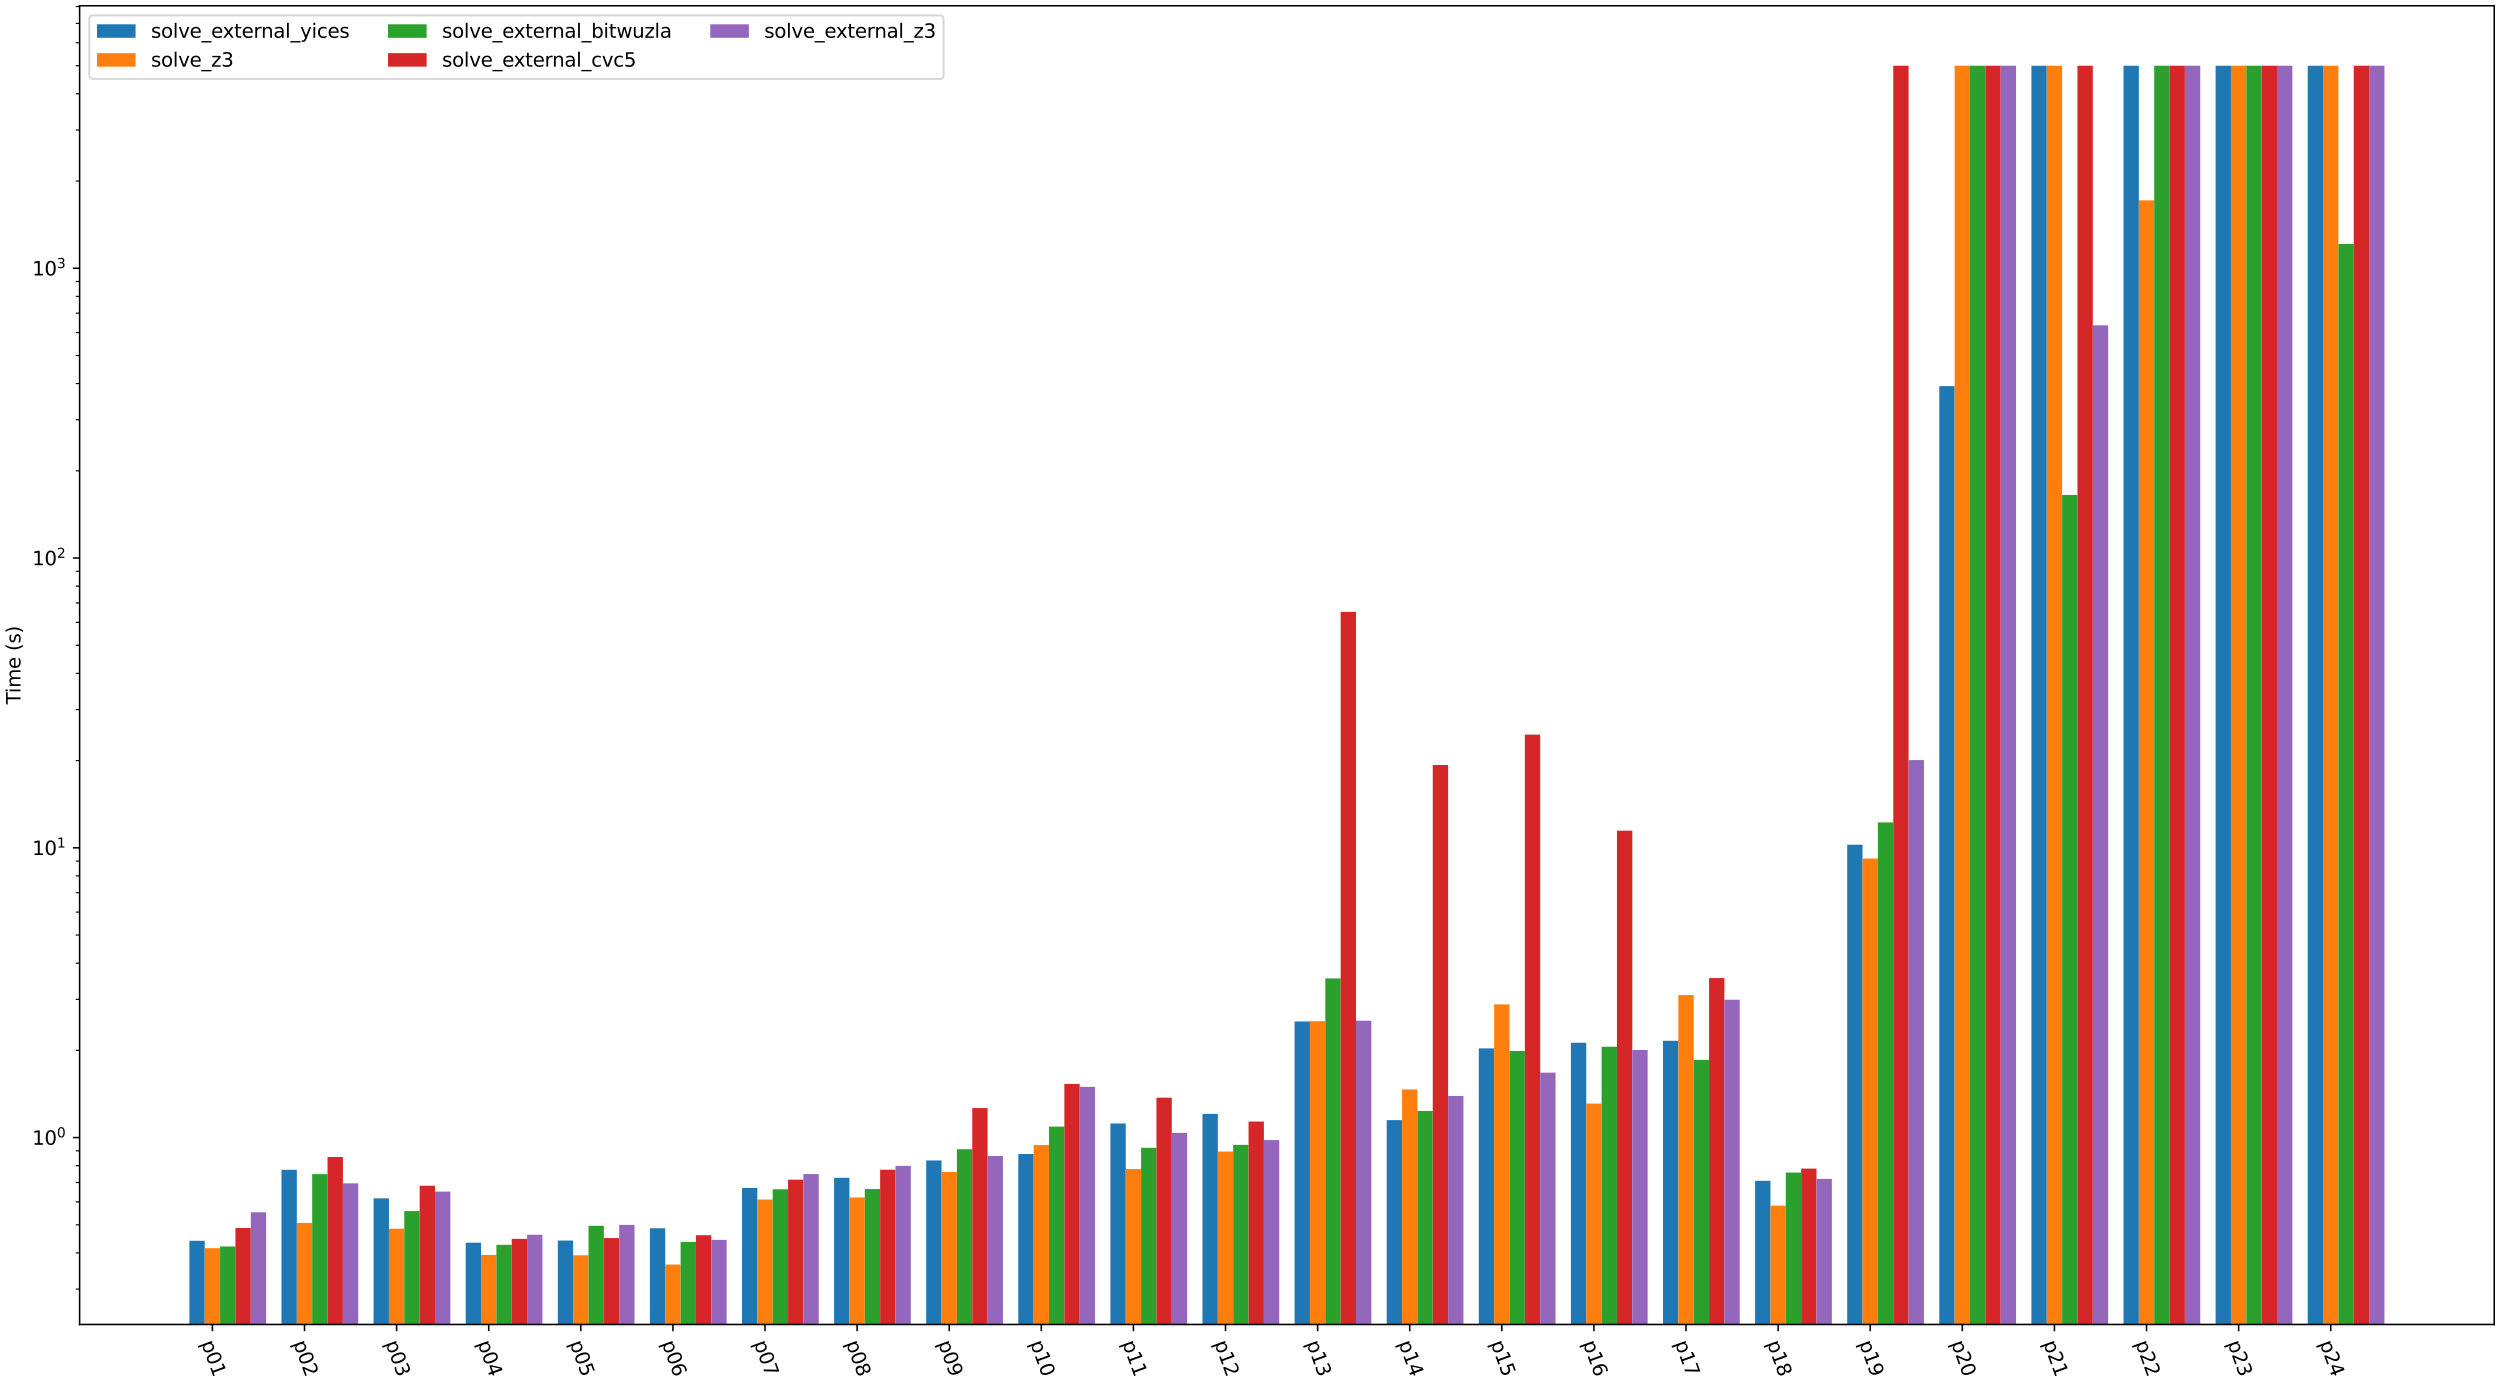 <?xml version="1.0" encoding="utf-8" standalone="no"?>
<!DOCTYPE svg PUBLIC "-//W3C//DTD SVG 1.1//EN"
  "http://www.w3.org/Graphics/SVG/1.1/DTD/svg11.dtd">
<svg xmlns:xlink="http://www.w3.org/1999/xlink" width="1296pt" height="717.84pt" viewBox="0 0 1296 717.84" xmlns="http://www.w3.org/2000/svg" version="1.1">
 <defs>
  <style type="text/css">*{stroke-linejoin: round; stroke-linecap: butt}</style>
 </defs>
 <g id="figure_1">
  <g id="patch_1">
   <path d="M 0 717.84 
L 1296 717.84 
L 1296 0 
L 0 0 
z
" style="fill: #ffffff"/>
  </g>
  <g id="axes_1">
   <g id="patch_2">
    <path d="M 41.278 686.606 
L 1293 686.606 
L 1293 3 
L 41.278 3 
z
" style="fill: #ffffff"/>
   </g>
   <g id="patch_3">
    <path d="M 98.175 150808.139 
L 106.132 150808.139 
L 106.132 643.233 
L 98.175 643.233 
z
" clip-path="url(#pb75aba5590)" style="fill: #1f77b4"/>
   </g>
   <g id="patch_4">
    <path d="M 145.92 150808.139 
L 153.878 150808.139 
L 153.878 606.424 
L 145.92 606.424 
z
" clip-path="url(#pb75aba5590)" style="fill: #1f77b4"/>
   </g>
   <g id="patch_5">
    <path d="M 193.665 150808.139 
L 201.623 150808.139 
L 201.623 621.204 
L 193.665 621.204 
z
" clip-path="url(#pb75aba5590)" style="fill: #1f77b4"/>
   </g>
   <g id="patch_6">
    <path d="M 241.411 150808.139 
L 249.368 150808.139 
L 249.368 644.192 
L 241.411 644.192 
z
" clip-path="url(#pb75aba5590)" style="fill: #1f77b4"/>
   </g>
   <g id="patch_7">
    <path d="M 289.156 150808.139 
L 297.113 150808.139 
L 297.113 643.108 
L 289.156 643.108 
z
" clip-path="url(#pb75aba5590)" style="fill: #1f77b4"/>
   </g>
   <g id="patch_8">
    <path d="M 336.901 150808.139 
L 344.859 150808.139 
L 344.859 636.745 
L 336.901 636.745 
z
" clip-path="url(#pb75aba5590)" style="fill: #1f77b4"/>
   </g>
   <g id="patch_9">
    <path d="M 384.646 150808.139 
L 392.604 150808.139 
L 392.604 615.845 
L 384.646 615.845 
z
" clip-path="url(#pb75aba5590)" style="fill: #1f77b4"/>
   </g>
   <g id="patch_10">
    <path d="M 432.392 150808.139 
L 440.349 150808.139 
L 440.349 610.584 
L 432.392 610.584 
z
" clip-path="url(#pb75aba5590)" style="fill: #1f77b4"/>
   </g>
   <g id="patch_11">
    <path d="M 480.137 150808.139 
L 488.094 150808.139 
L 488.094 601.576 
L 480.137 601.576 
z
" clip-path="url(#pb75aba5590)" style="fill: #1f77b4"/>
   </g>
   <g id="patch_12">
    <path d="M 527.882 150808.139 
L 535.84 150808.139 
L 535.84 598.227 
L 527.882 598.227 
z
" clip-path="url(#pb75aba5590)" style="fill: #1f77b4"/>
   </g>
   <g id="patch_13">
    <path d="M 575.627 150808.139 
L 583.585 150808.139 
L 583.585 582.417 
L 575.627 582.417 
z
" clip-path="url(#pb75aba5590)" style="fill: #1f77b4"/>
   </g>
   <g id="patch_14">
    <path d="M 623.373 150808.139 
L 631.33 150808.139 
L 631.33 577.415 
L 623.373 577.415 
z
" clip-path="url(#pb75aba5590)" style="fill: #1f77b4"/>
   </g>
   <g id="patch_15">
    <path d="M 671.118 150808.139 
L 679.075 150808.139 
L 679.075 529.531 
L 671.118 529.531 
z
" clip-path="url(#pb75aba5590)" style="fill: #1f77b4"/>
   </g>
   <g id="patch_16">
    <path d="M 718.863 150808.139 
L 726.821 150808.139 
L 726.821 580.664 
L 718.863 580.664 
z
" clip-path="url(#pb75aba5590)" style="fill: #1f77b4"/>
   </g>
   <g id="patch_17">
    <path d="M 766.608 150808.139 
L 774.566 150808.139 
L 774.566 543.49 
L 766.608 543.49 
z
" clip-path="url(#pb75aba5590)" style="fill: #1f77b4"/>
   </g>
   <g id="patch_18">
    <path d="M 814.354 150808.139 
L 822.311 150808.139 
L 822.311 540.568 
L 814.354 540.568 
z
" clip-path="url(#pb75aba5590)" style="fill: #1f77b4"/>
   </g>
   <g id="patch_19">
    <path d="M 862.099 150808.139 
L 870.056 150808.139 
L 870.056 539.546 
L 862.099 539.546 
z
" clip-path="url(#pb75aba5590)" style="fill: #1f77b4"/>
   </g>
   <g id="patch_20">
    <path d="M 909.844 150808.139 
L 917.802 150808.139 
L 917.802 612.14 
L 909.844 612.14 
z
" clip-path="url(#pb75aba5590)" style="fill: #1f77b4"/>
   </g>
   <g id="patch_21">
    <path d="M 957.589 150808.139 
L 965.547 150808.139 
L 965.547 437.902 
L 957.589 437.902 
z
" clip-path="url(#pb75aba5590)" style="fill: #1f77b4"/>
   </g>
   <g id="patch_22">
    <path d="M 1005.335 150808.139 
L 1013.292 150808.139 
L 1013.292 200.155 
L 1005.335 200.155 
z
" clip-path="url(#pb75aba5590)" style="fill: #1f77b4"/>
   </g>
   <g id="patch_23">
    <path d="M 1053.08 150808.139 
L 1061.037 150808.139 
L 1061.037 34.073 
L 1053.08 34.073 
z
" clip-path="url(#pb75aba5590)" style="fill: #1f77b4"/>
   </g>
   <g id="patch_24">
    <path d="M 1100.825 150808.139 
L 1108.783 150808.139 
L 1108.783 34.073 
L 1100.825 34.073 
z
" clip-path="url(#pb75aba5590)" style="fill: #1f77b4"/>
   </g>
   <g id="patch_25">
    <path d="M 1148.57 150808.139 
L 1156.528 150808.139 
L 1156.528 34.073 
L 1148.57 34.073 
z
" clip-path="url(#pb75aba5590)" style="fill: #1f77b4"/>
   </g>
   <g id="patch_26">
    <path d="M 1196.316 150808.139 
L 1204.273 150808.139 
L 1204.273 34.073 
L 1196.316 34.073 
z
" clip-path="url(#pb75aba5590)" style="fill: #1f77b4"/>
   </g>
   <g id="patch_27">
    <path d="M 106.132 150808.139 
L 114.09 150808.139 
L 114.09 647.056 
L 106.132 647.056 
z
" clip-path="url(#pb75aba5590)" style="fill: #ff7f0e"/>
   </g>
   <g id="patch_28">
    <path d="M 153.878 150808.139 
L 161.835 150808.139 
L 161.835 633.96 
L 153.878 633.96 
z
" clip-path="url(#pb75aba5590)" style="fill: #ff7f0e"/>
   </g>
   <g id="patch_29">
    <path d="M 201.623 150808.139 
L 209.58 150808.139 
L 209.58 636.985 
L 201.623 636.985 
z
" clip-path="url(#pb75aba5590)" style="fill: #ff7f0e"/>
   </g>
   <g id="patch_30">
    <path d="M 249.368 150808.139 
L 257.326 150808.139 
L 257.326 650.558 
L 249.368 650.558 
z
" clip-path="url(#pb75aba5590)" style="fill: #ff7f0e"/>
   </g>
   <g id="patch_31">
    <path d="M 297.113 150808.139 
L 305.071 150808.139 
L 305.071 650.716 
L 297.113 650.716 
z
" clip-path="url(#pb75aba5590)" style="fill: #ff7f0e"/>
   </g>
   <g id="patch_32">
    <path d="M 344.859 150808.139 
L 352.816 150808.139 
L 352.816 655.533 
L 344.859 655.533 
z
" clip-path="url(#pb75aba5590)" style="fill: #ff7f0e"/>
   </g>
   <g id="patch_33">
    <path d="M 392.604 150808.139 
L 400.561 150808.139 
L 400.561 621.828 
L 392.604 621.828 
z
" clip-path="url(#pb75aba5590)" style="fill: #ff7f0e"/>
   </g>
   <g id="patch_34">
    <path d="M 440.349 150808.139 
L 448.307 150808.139 
L 448.307 620.782 
L 440.349 620.782 
z
" clip-path="url(#pb75aba5590)" style="fill: #ff7f0e"/>
   </g>
   <g id="patch_35">
    <path d="M 488.094 150808.139 
L 496.052 150808.139 
L 496.052 607.526 
L 488.094 607.526 
z
" clip-path="url(#pb75aba5590)" style="fill: #ff7f0e"/>
   </g>
   <g id="patch_36">
    <path d="M 535.84 150808.139 
L 543.797 150808.139 
L 543.797 593.611 
L 535.84 593.611 
z
" clip-path="url(#pb75aba5590)" style="fill: #ff7f0e"/>
   </g>
   <g id="patch_37">
    <path d="M 583.585 150808.139 
L 591.542 150808.139 
L 591.542 606.059 
L 583.585 606.059 
z
" clip-path="url(#pb75aba5590)" style="fill: #ff7f0e"/>
   </g>
   <g id="patch_38">
    <path d="M 631.33 150808.139 
L 639.288 150808.139 
L 639.288 596.971 
L 631.33 596.971 
z
" clip-path="url(#pb75aba5590)" style="fill: #ff7f0e"/>
   </g>
   <g id="patch_39">
    <path d="M 679.075 150808.139 
L 687.033 150808.139 
L 687.033 529.375 
L 679.075 529.375 
z
" clip-path="url(#pb75aba5590)" style="fill: #ff7f0e"/>
   </g>
   <g id="patch_40">
    <path d="M 726.821 150808.139 
L 734.778 150808.139 
L 734.778 564.756 
L 726.821 564.756 
z
" clip-path="url(#pb75aba5590)" style="fill: #ff7f0e"/>
   </g>
   <g id="patch_41">
    <path d="M 774.566 150808.139 
L 782.523 150808.139 
L 782.523 520.663 
L 774.566 520.663 
z
" clip-path="url(#pb75aba5590)" style="fill: #ff7f0e"/>
   </g>
   <g id="patch_42">
    <path d="M 822.311 150808.139 
L 830.269 150808.139 
L 830.269 572.11 
L 822.311 572.11 
z
" clip-path="url(#pb75aba5590)" style="fill: #ff7f0e"/>
   </g>
   <g id="patch_43">
    <path d="M 870.056 150808.139 
L 878.014 150808.139 
L 878.014 515.832 
L 870.056 515.832 
z
" clip-path="url(#pb75aba5590)" style="fill: #ff7f0e"/>
   </g>
   <g id="patch_44">
    <path d="M 917.802 150808.139 
L 925.759 150808.139 
L 925.759 625.028 
L 917.802 625.028 
z
" clip-path="url(#pb75aba5590)" style="fill: #ff7f0e"/>
   </g>
   <g id="patch_45">
    <path d="M 965.547 150808.139 
L 973.504 150808.139 
L 973.504 445.059 
L 965.547 445.059 
z
" clip-path="url(#pb75aba5590)" style="fill: #ff7f0e"/>
   </g>
   <g id="patch_46">
    <path d="M 1013.292 150808.139 
L 1021.25 150808.139 
L 1021.25 34.073 
L 1013.292 34.073 
z
" clip-path="url(#pb75aba5590)" style="fill: #ff7f0e"/>
   </g>
   <g id="patch_47">
    <path d="M 1061.037 150808.139 
L 1068.995 150808.139 
L 1068.995 34.073 
L 1061.037 34.073 
z
" clip-path="url(#pb75aba5590)" style="fill: #ff7f0e"/>
   </g>
   <g id="patch_48">
    <path d="M 1108.783 150808.139 
L 1116.74 150808.139 
L 1116.74 103.868 
L 1108.783 103.868 
z
" clip-path="url(#pb75aba5590)" style="fill: #ff7f0e"/>
   </g>
   <g id="patch_49">
    <path d="M 1156.528 150808.139 
L 1164.485 150808.139 
L 1164.485 34.073 
L 1156.528 34.073 
z
" clip-path="url(#pb75aba5590)" style="fill: #ff7f0e"/>
   </g>
   <g id="patch_50">
    <path d="M 1204.273 150808.139 
L 1212.231 150808.139 
L 1212.231 34.073 
L 1204.273 34.073 
z
" clip-path="url(#pb75aba5590)" style="fill: #ff7f0e"/>
   </g>
   <g id="patch_51">
    <path d="M 114.09 150808.139 
L 122.047 150808.139 
L 122.047 646.177 
L 114.09 646.177 
z
" clip-path="url(#pb75aba5590)" style="fill: #2ca02c"/>
   </g>
   <g id="patch_52">
    <path d="M 161.835 150808.139 
L 169.793 150808.139 
L 169.793 608.655 
L 161.835 608.655 
z
" clip-path="url(#pb75aba5590)" style="fill: #2ca02c"/>
   </g>
   <g id="patch_53">
    <path d="M 209.58 150808.139 
L 217.538 150808.139 
L 217.538 627.822 
L 209.58 627.822 
z
" clip-path="url(#pb75aba5590)" style="fill: #2ca02c"/>
   </g>
   <g id="patch_54">
    <path d="M 257.326 150808.139 
L 265.283 150808.139 
L 265.283 645.321 
L 257.326 645.321 
z
" clip-path="url(#pb75aba5590)" style="fill: #2ca02c"/>
   </g>
   <g id="patch_55">
    <path d="M 305.071 150808.139 
L 313.028 150808.139 
L 313.028 635.45 
L 305.071 635.45 
z
" clip-path="url(#pb75aba5590)" style="fill: #2ca02c"/>
   </g>
   <g id="patch_56">
    <path d="M 352.816 150808.139 
L 360.774 150808.139 
L 360.774 643.816 
L 352.816 643.816 
z
" clip-path="url(#pb75aba5590)" style="fill: #2ca02c"/>
   </g>
   <g id="patch_57">
    <path d="M 400.561 150808.139 
L 408.519 150808.139 
L 408.519 616.51 
L 400.561 616.51 
z
" clip-path="url(#pb75aba5590)" style="fill: #2ca02c"/>
   </g>
   <g id="patch_58">
    <path d="M 448.307 150808.139 
L 456.264 150808.139 
L 456.264 616.398 
L 448.307 616.398 
z
" clip-path="url(#pb75aba5590)" style="fill: #2ca02c"/>
   </g>
   <g id="patch_59">
    <path d="M 496.052 150808.139 
L 504.009 150808.139 
L 504.009 595.734 
L 496.052 595.734 
z
" clip-path="url(#pb75aba5590)" style="fill: #2ca02c"/>
   </g>
   <g id="patch_60">
    <path d="M 543.797 150808.139 
L 551.755 150808.139 
L 551.755 584.042 
L 543.797 584.042 
z
" clip-path="url(#pb75aba5590)" style="fill: #2ca02c"/>
   </g>
   <g id="patch_61">
    <path d="M 591.542 150808.139 
L 599.5 150808.139 
L 599.5 595.027 
L 591.542 595.027 
z
" clip-path="url(#pb75aba5590)" style="fill: #2ca02c"/>
   </g>
   <g id="patch_62">
    <path d="M 639.288 150808.139 
L 647.245 150808.139 
L 647.245 593.498 
L 639.288 593.498 
z
" clip-path="url(#pb75aba5590)" style="fill: #2ca02c"/>
   </g>
   <g id="patch_63">
    <path d="M 687.033 150808.139 
L 694.99 150808.139 
L 694.99 507.199 
L 687.033 507.199 
z
" clip-path="url(#pb75aba5590)" style="fill: #2ca02c"/>
   </g>
   <g id="patch_64">
    <path d="M 734.778 150808.139 
L 742.736 150808.139 
L 742.736 575.905 
L 734.778 575.905 
z
" clip-path="url(#pb75aba5590)" style="fill: #2ca02c"/>
   </g>
   <g id="patch_65">
    <path d="M 782.523 150808.139 
L 790.481 150808.139 
L 790.481 544.85 
L 782.523 544.85 
z
" clip-path="url(#pb75aba5590)" style="fill: #2ca02c"/>
   </g>
   <g id="patch_66">
    <path d="M 830.269 150808.139 
L 838.226 150808.139 
L 838.226 542.615 
L 830.269 542.615 
z
" clip-path="url(#pb75aba5590)" style="fill: #2ca02c"/>
   </g>
   <g id="patch_67">
    <path d="M 878.014 150808.139 
L 885.971 150808.139 
L 885.971 549.451 
L 878.014 549.451 
z
" clip-path="url(#pb75aba5590)" style="fill: #2ca02c"/>
   </g>
   <g id="patch_68">
    <path d="M 925.759 150808.139 
L 933.717 150808.139 
L 933.717 607.828 
L 925.759 607.828 
z
" clip-path="url(#pb75aba5590)" style="fill: #2ca02c"/>
   </g>
   <g id="patch_69">
    <path d="M 973.504 150808.139 
L 981.462 150808.139 
L 981.462 426.326 
L 973.504 426.326 
z
" clip-path="url(#pb75aba5590)" style="fill: #2ca02c"/>
   </g>
   <g id="patch_70">
    <path d="M 1021.25 150808.139 
L 1029.207 150808.139 
L 1029.207 34.073 
L 1021.25 34.073 
z
" clip-path="url(#pb75aba5590)" style="fill: #2ca02c"/>
   </g>
   <g id="patch_71">
    <path d="M 1068.995 150808.139 
L 1076.952 150808.139 
L 1076.952 256.572 
L 1068.995 256.572 
z
" clip-path="url(#pb75aba5590)" style="fill: #2ca02c"/>
   </g>
   <g id="patch_72">
    <path d="M 1116.74 150808.139 
L 1124.698 150808.139 
L 1124.698 34.073 
L 1116.74 34.073 
z
" clip-path="url(#pb75aba5590)" style="fill: #2ca02c"/>
   </g>
   <g id="patch_73">
    <path d="M 1164.485 150808.139 
L 1172.443 150808.139 
L 1172.443 34.073 
L 1164.485 34.073 
z
" clip-path="url(#pb75aba5590)" style="fill: #2ca02c"/>
   </g>
   <g id="patch_74">
    <path d="M 1212.231 150808.139 
L 1220.188 150808.139 
L 1220.188 126.502 
L 1212.231 126.502 
z
" clip-path="url(#pb75aba5590)" style="fill: #2ca02c"/>
   </g>
   <g id="patch_75">
    <path d="M 122.047 150808.139 
L 130.005 150808.139 
L 130.005 636.609 
L 122.047 636.609 
z
" clip-path="url(#pb75aba5590)" style="fill: #d62728"/>
   </g>
   <g id="patch_76">
    <path d="M 169.793 150808.139 
L 177.75 150808.139 
L 177.75 599.803 
L 169.793 599.803 
z
" clip-path="url(#pb75aba5590)" style="fill: #d62728"/>
   </g>
   <g id="patch_77">
    <path d="M 217.538 150808.139 
L 225.495 150808.139 
L 225.495 614.682 
L 217.538 614.682 
z
" clip-path="url(#pb75aba5590)" style="fill: #d62728"/>
   </g>
   <g id="patch_78">
    <path d="M 265.283 150808.139 
L 273.241 150808.139 
L 273.241 642.215 
L 265.283 642.215 
z
" clip-path="url(#pb75aba5590)" style="fill: #d62728"/>
   </g>
   <g id="patch_79">
    <path d="M 313.028 150808.139 
L 320.986 150808.139 
L 320.986 641.798 
L 313.028 641.798 
z
" clip-path="url(#pb75aba5590)" style="fill: #d62728"/>
   </g>
   <g id="patch_80">
    <path d="M 360.774 150808.139 
L 368.731 150808.139 
L 368.731 640.341 
L 360.774 640.341 
z
" clip-path="url(#pb75aba5590)" style="fill: #d62728"/>
   </g>
   <g id="patch_81">
    <path d="M 408.519 150808.139 
L 416.476 150808.139 
L 416.476 611.555 
L 408.519 611.555 
z
" clip-path="url(#pb75aba5590)" style="fill: #d62728"/>
   </g>
   <g id="patch_82">
    <path d="M 456.264 150808.139 
L 464.222 150808.139 
L 464.222 606.378 
L 456.264 606.378 
z
" clip-path="url(#pb75aba5590)" style="fill: #d62728"/>
   </g>
   <g id="patch_83">
    <path d="M 504.009 150808.139 
L 511.967 150808.139 
L 511.967 574.419 
L 504.009 574.419 
z
" clip-path="url(#pb75aba5590)" style="fill: #d62728"/>
   </g>
   <g id="patch_84">
    <path d="M 551.755 150808.139 
L 559.712 150808.139 
L 559.712 561.913 
L 551.755 561.913 
z
" clip-path="url(#pb75aba5590)" style="fill: #d62728"/>
   </g>
   <g id="patch_85">
    <path d="M 599.5 150808.139 
L 607.457 150808.139 
L 607.457 569.033 
L 599.5 569.033 
z
" clip-path="url(#pb75aba5590)" style="fill: #d62728"/>
   </g>
   <g id="patch_86">
    <path d="M 647.245 150808.139 
L 655.203 150808.139 
L 655.203 581.396 
L 647.245 581.396 
z
" clip-path="url(#pb75aba5590)" style="fill: #d62728"/>
   </g>
   <g id="patch_87">
    <path d="M 694.99 150808.139 
L 702.948 150808.139 
L 702.948 317.191 
L 694.99 317.191 
z
" clip-path="url(#pb75aba5590)" style="fill: #d62728"/>
   </g>
   <g id="patch_88">
    <path d="M 742.736 150808.139 
L 750.693 150808.139 
L 750.693 396.564 
L 742.736 396.564 
z
" clip-path="url(#pb75aba5590)" style="fill: #d62728"/>
   </g>
   <g id="patch_89">
    <path d="M 790.481 150808.139 
L 798.439 150808.139 
L 798.439 380.817 
L 790.481 380.817 
z
" clip-path="url(#pb75aba5590)" style="fill: #d62728"/>
   </g>
   <g id="patch_90">
    <path d="M 838.226 150808.139 
L 846.184 150808.139 
L 846.184 430.602 
L 838.226 430.602 
z
" clip-path="url(#pb75aba5590)" style="fill: #d62728"/>
   </g>
   <g id="patch_91">
    <path d="M 885.971 150808.139 
L 893.929 150808.139 
L 893.929 507.015 
L 885.971 507.015 
z
" clip-path="url(#pb75aba5590)" style="fill: #d62728"/>
   </g>
   <g id="patch_92">
    <path d="M 933.717 150808.139 
L 941.674 150808.139 
L 941.674 605.82 
L 933.717 605.82 
z
" clip-path="url(#pb75aba5590)" style="fill: #d62728"/>
   </g>
   <g id="patch_93">
    <path d="M 981.462 150808.139 
L 989.42 150808.139 
L 989.42 34.073 
L 981.462 34.073 
z
" clip-path="url(#pb75aba5590)" style="fill: #d62728"/>
   </g>
   <g id="patch_94">
    <path d="M 1029.207 150808.139 
L 1037.165 150808.139 
L 1037.165 34.073 
L 1029.207 34.073 
z
" clip-path="url(#pb75aba5590)" style="fill: #d62728"/>
   </g>
   <g id="patch_95">
    <path d="M 1076.952 150808.139 
L 1084.91 150808.139 
L 1084.91 34.073 
L 1076.952 34.073 
z
" clip-path="url(#pb75aba5590)" style="fill: #d62728"/>
   </g>
   <g id="patch_96">
    <path d="M 1124.698 150808.139 
L 1132.655 150808.139 
L 1132.655 34.073 
L 1124.698 34.073 
z
" clip-path="url(#pb75aba5590)" style="fill: #d62728"/>
   </g>
   <g id="patch_97">
    <path d="M 1172.443 150808.139 
L 1180.401 150808.139 
L 1180.401 34.073 
L 1172.443 34.073 
z
" clip-path="url(#pb75aba5590)" style="fill: #d62728"/>
   </g>
   <g id="patch_98">
    <path d="M 1220.188 150808.139 
L 1228.146 150808.139 
L 1228.146 34.073 
L 1220.188 34.073 
z
" clip-path="url(#pb75aba5590)" style="fill: #d62728"/>
   </g>
   <g id="patch_99">
    <path d="M 130.005 150808.139 
L 137.963 150808.139 
L 137.963 628.425 
L 130.005 628.425 
z
" clip-path="url(#pb75aba5590)" style="fill: #9467bd"/>
   </g>
   <g id="patch_100">
    <path d="M 177.75 150808.139 
L 185.708 150808.139 
L 185.708 613.43 
L 177.75 613.43 
z
" clip-path="url(#pb75aba5590)" style="fill: #9467bd"/>
   </g>
   <g id="patch_101">
    <path d="M 225.495 150808.139 
L 233.453 150808.139 
L 233.453 617.726 
L 225.495 617.726 
z
" clip-path="url(#pb75aba5590)" style="fill: #9467bd"/>
   </g>
   <g id="patch_102">
    <path d="M 273.241 150808.139 
L 281.198 150808.139 
L 281.198 640.074 
L 273.241 640.074 
z
" clip-path="url(#pb75aba5590)" style="fill: #9467bd"/>
   </g>
   <g id="patch_103">
    <path d="M 320.986 150808.139 
L 328.944 150808.139 
L 328.944 634.971 
L 320.986 634.971 
z
" clip-path="url(#pb75aba5590)" style="fill: #9467bd"/>
   </g>
   <g id="patch_104">
    <path d="M 368.731 150808.139 
L 376.689 150808.139 
L 376.689 642.761 
L 368.731 642.761 
z
" clip-path="url(#pb75aba5590)" style="fill: #9467bd"/>
   </g>
   <g id="patch_105">
    <path d="M 416.476 150808.139 
L 424.434 150808.139 
L 424.434 608.628 
L 416.476 608.628 
z
" clip-path="url(#pb75aba5590)" style="fill: #9467bd"/>
   </g>
   <g id="patch_106">
    <path d="M 464.222 150808.139 
L 472.179 150808.139 
L 472.179 604.402 
L 464.222 604.402 
z
" clip-path="url(#pb75aba5590)" style="fill: #9467bd"/>
   </g>
   <g id="patch_107">
    <path d="M 511.967 150808.139 
L 519.925 150808.139 
L 519.925 599.262 
L 511.967 599.262 
z
" clip-path="url(#pb75aba5590)" style="fill: #9467bd"/>
   </g>
   <g id="patch_108">
    <path d="M 559.712 150808.139 
L 567.67 150808.139 
L 567.67 563.436 
L 559.712 563.436 
z
" clip-path="url(#pb75aba5590)" style="fill: #9467bd"/>
   </g>
   <g id="patch_109">
    <path d="M 607.457 150808.139 
L 615.415 150808.139 
L 615.415 587.291 
L 607.457 587.291 
z
" clip-path="url(#pb75aba5590)" style="fill: #9467bd"/>
   </g>
   <g id="patch_110">
    <path d="M 655.203 150808.139 
L 663.16 150808.139 
L 663.16 590.997 
L 655.203 590.997 
z
" clip-path="url(#pb75aba5590)" style="fill: #9467bd"/>
   </g>
   <g id="patch_111">
    <path d="M 702.948 150808.139 
L 710.906 150808.139 
L 710.906 529.142 
L 702.948 529.142 
z
" clip-path="url(#pb75aba5590)" style="fill: #9467bd"/>
   </g>
   <g id="patch_112">
    <path d="M 750.693 150808.139 
L 758.651 150808.139 
L 758.651 568.132 
L 750.693 568.132 
z
" clip-path="url(#pb75aba5590)" style="fill: #9467bd"/>
   </g>
   <g id="patch_113">
    <path d="M 798.439 150808.139 
L 806.396 150808.139 
L 806.396 556.072 
L 798.439 556.072 
z
" clip-path="url(#pb75aba5590)" style="fill: #9467bd"/>
   </g>
   <g id="patch_114">
    <path d="M 846.184 150808.139 
L 854.141 150808.139 
L 854.141 544.305 
L 846.184 544.305 
z
" clip-path="url(#pb75aba5590)" style="fill: #9467bd"/>
   </g>
   <g id="patch_115">
    <path d="M 893.929 150808.139 
L 901.887 150808.139 
L 901.887 518.278 
L 893.929 518.278 
z
" clip-path="url(#pb75aba5590)" style="fill: #9467bd"/>
   </g>
   <g id="patch_116">
    <path d="M 941.674 150808.139 
L 949.632 150808.139 
L 949.632 611.141 
L 941.674 611.141 
z
" clip-path="url(#pb75aba5590)" style="fill: #9467bd"/>
   </g>
   <g id="patch_117">
    <path d="M 989.42 150808.139 
L 997.377 150808.139 
L 997.377 394.008 
L 989.42 394.008 
z
" clip-path="url(#pb75aba5590)" style="fill: #9467bd"/>
   </g>
   <g id="patch_118">
    <path d="M 1037.165 150808.139 
L 1045.122 150808.139 
L 1045.122 34.073 
L 1037.165 34.073 
z
" clip-path="url(#pb75aba5590)" style="fill: #9467bd"/>
   </g>
   <g id="patch_119">
    <path d="M 1084.91 150808.139 
L 1092.868 150808.139 
L 1092.868 168.646 
L 1084.91 168.646 
z
" clip-path="url(#pb75aba5590)" style="fill: #9467bd"/>
   </g>
   <g id="patch_120">
    <path d="M 1132.655 150808.139 
L 1140.613 150808.139 
L 1140.613 34.073 
L 1132.655 34.073 
z
" clip-path="url(#pb75aba5590)" style="fill: #9467bd"/>
   </g>
   <g id="patch_121">
    <path d="M 1180.401 150808.139 
L 1188.358 150808.139 
L 1188.358 34.073 
L 1180.401 34.073 
z
" clip-path="url(#pb75aba5590)" style="fill: #9467bd"/>
   </g>
   <g id="patch_122">
    <path d="M 1228.146 150808.139 
L 1236.103 150808.139 
L 1236.103 34.073 
L 1228.146 34.073 
z
" clip-path="url(#pb75aba5590)" style="fill: #9467bd"/>
   </g>
   <g id="matplotlib.axis_1">
    <g id="xtick_1">
     <g id="line2d_1">
      <defs>
       <path id="mda340bea59" d="M 0 0 
L 0 3.5 
" style="stroke: #000000; stroke-width: 0.8"/>
      </defs>
      <g>
       <use xlink:href="#mda340bea59" x="110.111" y="686.606" style="stroke: #000000; stroke-width: 0.8"/>
      </g>
     </g>
     <g id="text_1">
      <!-- p01 -->
      <g transform="translate(104.256 696.205) rotate(-290) scale(0.1 -0.1)">
       <defs>
        <path id="DejaVuSans-70" d="M 1159 525 
L 1159 -1331 
L 581 -1331 
L 581 3500 
L 1159 3500 
L 1159 2969 
Q 1341 3281 1617 3432 
Q 1894 3584 2278 3584 
Q 2916 3584 3314 3078 
Q 3713 2572 3713 1747 
Q 3713 922 3314 415 
Q 2916 -91 2278 -91 
Q 1894 -91 1617 61 
Q 1341 213 1159 525 
z
M 3116 1747 
Q 3116 2381 2855 2742 
Q 2594 3103 2138 3103 
Q 1681 3103 1420 2742 
Q 1159 2381 1159 1747 
Q 1159 1113 1420 752 
Q 1681 391 2138 391 
Q 2594 391 2855 752 
Q 3116 1113 3116 1747 
z
" transform="scale(0.016)"/>
        <path id="DejaVuSans-30" d="M 2034 4250 
Q 1547 4250 1301 3770 
Q 1056 3291 1056 2328 
Q 1056 1369 1301 889 
Q 1547 409 2034 409 
Q 2525 409 2770 889 
Q 3016 1369 3016 2328 
Q 3016 3291 2770 3770 
Q 2525 4250 2034 4250 
z
M 2034 4750 
Q 2819 4750 3233 4129 
Q 3647 3509 3647 2328 
Q 3647 1150 3233 529 
Q 2819 -91 2034 -91 
Q 1250 -91 836 529 
Q 422 1150 422 2328 
Q 422 3509 836 4129 
Q 1250 4750 2034 4750 
z
" transform="scale(0.016)"/>
        <path id="DejaVuSans-31" d="M 794 531 
L 1825 531 
L 1825 4091 
L 703 3866 
L 703 4441 
L 1819 4666 
L 2450 4666 
L 2450 531 
L 3481 531 
L 3481 0 
L 794 0 
L 794 531 
z
" transform="scale(0.016)"/>
       </defs>
       <use xlink:href="#DejaVuSans-70"/>
       <use xlink:href="#DejaVuSans-30" x="63.477"/>
       <use xlink:href="#DejaVuSans-31" x="127.1"/>
      </g>
     </g>
    </g>
    <g id="xtick_2">
     <g id="line2d_2">
      <g>
       <use xlink:href="#mda340bea59" x="157.856" y="686.606" style="stroke: #000000; stroke-width: 0.8"/>
      </g>
     </g>
     <g id="text_2">
      <!-- p02 -->
      <g transform="translate(152.002 696.205) rotate(-290) scale(0.1 -0.1)">
       <defs>
        <path id="DejaVuSans-32" d="M 1228 531 
L 3431 531 
L 3431 0 
L 469 0 
L 469 531 
Q 828 903 1448 1529 
Q 2069 2156 2228 2338 
Q 2531 2678 2651 2914 
Q 2772 3150 2772 3378 
Q 2772 3750 2511 3984 
Q 2250 4219 1831 4219 
Q 1534 4219 1204 4116 
Q 875 4013 500 3803 
L 500 4441 
Q 881 4594 1212 4672 
Q 1544 4750 1819 4750 
Q 2544 4750 2975 4387 
Q 3406 4025 3406 3419 
Q 3406 3131 3298 2873 
Q 3191 2616 2906 2266 
Q 2828 2175 2409 1742 
Q 1991 1309 1228 531 
z
" transform="scale(0.016)"/>
       </defs>
       <use xlink:href="#DejaVuSans-70"/>
       <use xlink:href="#DejaVuSans-30" x="63.477"/>
       <use xlink:href="#DejaVuSans-32" x="127.1"/>
      </g>
     </g>
    </g>
    <g id="xtick_3">
     <g id="line2d_3">
      <g>
       <use xlink:href="#mda340bea59" x="205.602" y="686.606" style="stroke: #000000; stroke-width: 0.8"/>
      </g>
     </g>
     <g id="text_3">
      <!-- p03 -->
      <g transform="translate(199.747 696.205) rotate(-290) scale(0.1 -0.1)">
       <defs>
        <path id="DejaVuSans-33" d="M 2597 2516 
Q 3050 2419 3304 2112 
Q 3559 1806 3559 1356 
Q 3559 666 3084 287 
Q 2609 -91 1734 -91 
Q 1441 -91 1130 -33 
Q 819 25 488 141 
L 488 750 
Q 750 597 1062 519 
Q 1375 441 1716 441 
Q 2309 441 2620 675 
Q 2931 909 2931 1356 
Q 2931 1769 2642 2001 
Q 2353 2234 1838 2234 
L 1294 2234 
L 1294 2753 
L 1863 2753 
Q 2328 2753 2575 2939 
Q 2822 3125 2822 3475 
Q 2822 3834 2567 4026 
Q 2313 4219 1838 4219 
Q 1578 4219 1281 4162 
Q 984 4106 628 3988 
L 628 4550 
Q 988 4650 1302 4700 
Q 1616 4750 1894 4750 
Q 2613 4750 3031 4423 
Q 3450 4097 3450 3541 
Q 3450 3153 3228 2886 
Q 3006 2619 2597 2516 
z
" transform="scale(0.016)"/>
       </defs>
       <use xlink:href="#DejaVuSans-70"/>
       <use xlink:href="#DejaVuSans-30" x="63.477"/>
       <use xlink:href="#DejaVuSans-33" x="127.1"/>
      </g>
     </g>
    </g>
    <g id="xtick_4">
     <g id="line2d_4">
      <g>
       <use xlink:href="#mda340bea59" x="253.347" y="686.606" style="stroke: #000000; stroke-width: 0.8"/>
      </g>
     </g>
     <g id="text_4">
      <!-- p04 -->
      <g transform="translate(247.492 696.205) rotate(-290) scale(0.1 -0.1)">
       <defs>
        <path id="DejaVuSans-34" d="M 2419 4116 
L 825 1625 
L 2419 1625 
L 2419 4116 
z
M 2253 4666 
L 3047 4666 
L 3047 1625 
L 3713 1625 
L 3713 1100 
L 3047 1100 
L 3047 0 
L 2419 0 
L 2419 1100 
L 313 1100 
L 313 1709 
L 2253 4666 
z
" transform="scale(0.016)"/>
       </defs>
       <use xlink:href="#DejaVuSans-70"/>
       <use xlink:href="#DejaVuSans-30" x="63.477"/>
       <use xlink:href="#DejaVuSans-34" x="127.1"/>
      </g>
     </g>
    </g>
    <g id="xtick_5">
     <g id="line2d_5">
      <g>
       <use xlink:href="#mda340bea59" x="301.092" y="686.606" style="stroke: #000000; stroke-width: 0.8"/>
      </g>
     </g>
     <g id="text_5">
      <!-- p05 -->
      <g transform="translate(295.237 696.205) rotate(-290) scale(0.1 -0.1)">
       <defs>
        <path id="DejaVuSans-35" d="M 691 4666 
L 3169 4666 
L 3169 4134 
L 1269 4134 
L 1269 2991 
Q 1406 3038 1543 3061 
Q 1681 3084 1819 3084 
Q 2600 3084 3056 2656 
Q 3513 2228 3513 1497 
Q 3513 744 3044 326 
Q 2575 -91 1722 -91 
Q 1428 -91 1123 -41 
Q 819 9 494 109 
L 494 744 
Q 775 591 1075 516 
Q 1375 441 1709 441 
Q 2250 441 2565 725 
Q 2881 1009 2881 1497 
Q 2881 1984 2565 2268 
Q 2250 2553 1709 2553 
Q 1456 2553 1204 2497 
Q 953 2441 691 2322 
L 691 4666 
z
" transform="scale(0.016)"/>
       </defs>
       <use xlink:href="#DejaVuSans-70"/>
       <use xlink:href="#DejaVuSans-30" x="63.477"/>
       <use xlink:href="#DejaVuSans-35" x="127.1"/>
      </g>
     </g>
    </g>
    <g id="xtick_6">
     <g id="line2d_6">
      <g>
       <use xlink:href="#mda340bea59" x="348.837" y="686.606" style="stroke: #000000; stroke-width: 0.8"/>
      </g>
     </g>
     <g id="text_6">
      <!-- p06 -->
      <g transform="translate(342.983 696.205) rotate(-290) scale(0.1 -0.1)">
       <defs>
        <path id="DejaVuSans-36" d="M 2113 2584 
Q 1688 2584 1439 2293 
Q 1191 2003 1191 1497 
Q 1191 994 1439 701 
Q 1688 409 2113 409 
Q 2538 409 2786 701 
Q 3034 994 3034 1497 
Q 3034 2003 2786 2293 
Q 2538 2584 2113 2584 
z
M 3366 4563 
L 3366 3988 
Q 3128 4100 2886 4159 
Q 2644 4219 2406 4219 
Q 1781 4219 1451 3797 
Q 1122 3375 1075 2522 
Q 1259 2794 1537 2939 
Q 1816 3084 2150 3084 
Q 2853 3084 3261 2657 
Q 3669 2231 3669 1497 
Q 3669 778 3244 343 
Q 2819 -91 2113 -91 
Q 1303 -91 875 529 
Q 447 1150 447 2328 
Q 447 3434 972 4092 
Q 1497 4750 2381 4750 
Q 2619 4750 2861 4703 
Q 3103 4656 3366 4563 
z
" transform="scale(0.016)"/>
       </defs>
       <use xlink:href="#DejaVuSans-70"/>
       <use xlink:href="#DejaVuSans-30" x="63.477"/>
       <use xlink:href="#DejaVuSans-36" x="127.1"/>
      </g>
     </g>
    </g>
    <g id="xtick_7">
     <g id="line2d_7">
      <g>
       <use xlink:href="#mda340bea59" x="396.583" y="686.606" style="stroke: #000000; stroke-width: 0.8"/>
      </g>
     </g>
     <g id="text_7">
      <!-- p07 -->
      <g transform="translate(390.728 696.205) rotate(-290) scale(0.1 -0.1)">
       <defs>
        <path id="DejaVuSans-37" d="M 525 4666 
L 3525 4666 
L 3525 4397 
L 1831 0 
L 1172 0 
L 2766 4134 
L 525 4134 
L 525 4666 
z
" transform="scale(0.016)"/>
       </defs>
       <use xlink:href="#DejaVuSans-70"/>
       <use xlink:href="#DejaVuSans-30" x="63.477"/>
       <use xlink:href="#DejaVuSans-37" x="127.1"/>
      </g>
     </g>
    </g>
    <g id="xtick_8">
     <g id="line2d_8">
      <g>
       <use xlink:href="#mda340bea59" x="444.328" y="686.606" style="stroke: #000000; stroke-width: 0.8"/>
      </g>
     </g>
     <g id="text_8">
      <!-- p08 -->
      <g transform="translate(438.473 696.205) rotate(-290) scale(0.1 -0.1)">
       <defs>
        <path id="DejaVuSans-38" d="M 2034 2216 
Q 1584 2216 1326 1975 
Q 1069 1734 1069 1313 
Q 1069 891 1326 650 
Q 1584 409 2034 409 
Q 2484 409 2743 651 
Q 3003 894 3003 1313 
Q 3003 1734 2745 1975 
Q 2488 2216 2034 2216 
z
M 1403 2484 
Q 997 2584 770 2862 
Q 544 3141 544 3541 
Q 544 4100 942 4425 
Q 1341 4750 2034 4750 
Q 2731 4750 3128 4425 
Q 3525 4100 3525 3541 
Q 3525 3141 3298 2862 
Q 3072 2584 2669 2484 
Q 3125 2378 3379 2068 
Q 3634 1759 3634 1313 
Q 3634 634 3220 271 
Q 2806 -91 2034 -91 
Q 1263 -91 848 271 
Q 434 634 434 1313 
Q 434 1759 690 2068 
Q 947 2378 1403 2484 
z
M 1172 3481 
Q 1172 3119 1398 2916 
Q 1625 2713 2034 2713 
Q 2441 2713 2670 2916 
Q 2900 3119 2900 3481 
Q 2900 3844 2670 4047 
Q 2441 4250 2034 4250 
Q 1625 4250 1398 4047 
Q 1172 3844 1172 3481 
z
" transform="scale(0.016)"/>
       </defs>
       <use xlink:href="#DejaVuSans-70"/>
       <use xlink:href="#DejaVuSans-30" x="63.477"/>
       <use xlink:href="#DejaVuSans-38" x="127.1"/>
      </g>
     </g>
    </g>
    <g id="xtick_9">
     <g id="line2d_9">
      <g>
       <use xlink:href="#mda340bea59" x="492.073" y="686.606" style="stroke: #000000; stroke-width: 0.8"/>
      </g>
     </g>
     <g id="text_9">
      <!-- p09 -->
      <g transform="translate(486.218 696.205) rotate(-290) scale(0.1 -0.1)">
       <defs>
        <path id="DejaVuSans-39" d="M 703 97 
L 703 672 
Q 941 559 1184 500 
Q 1428 441 1663 441 
Q 2288 441 2617 861 
Q 2947 1281 2994 2138 
Q 2813 1869 2534 1725 
Q 2256 1581 1919 1581 
Q 1219 1581 811 2004 
Q 403 2428 403 3163 
Q 403 3881 828 4315 
Q 1253 4750 1959 4750 
Q 2769 4750 3195 4129 
Q 3622 3509 3622 2328 
Q 3622 1225 3098 567 
Q 2575 -91 1691 -91 
Q 1453 -91 1209 -44 
Q 966 3 703 97 
z
M 1959 2075 
Q 2384 2075 2632 2365 
Q 2881 2656 2881 3163 
Q 2881 3666 2632 3958 
Q 2384 4250 1959 4250 
Q 1534 4250 1286 3958 
Q 1038 3666 1038 3163 
Q 1038 2656 1286 2365 
Q 1534 2075 1959 2075 
z
" transform="scale(0.016)"/>
       </defs>
       <use xlink:href="#DejaVuSans-70"/>
       <use xlink:href="#DejaVuSans-30" x="63.477"/>
       <use xlink:href="#DejaVuSans-39" x="127.1"/>
      </g>
     </g>
    </g>
    <g id="xtick_10">
     <g id="line2d_10">
      <g>
       <use xlink:href="#mda340bea59" x="539.818" y="686.606" style="stroke: #000000; stroke-width: 0.8"/>
      </g>
     </g>
     <g id="text_10">
      <!-- p10 -->
      <g transform="translate(533.964 696.205) rotate(-290) scale(0.1 -0.1)">
       <use xlink:href="#DejaVuSans-70"/>
       <use xlink:href="#DejaVuSans-31" x="63.477"/>
       <use xlink:href="#DejaVuSans-30" x="127.1"/>
      </g>
     </g>
    </g>
    <g id="xtick_11">
     <g id="line2d_11">
      <g>
       <use xlink:href="#mda340bea59" x="587.564" y="686.606" style="stroke: #000000; stroke-width: 0.8"/>
      </g>
     </g>
     <g id="text_11">
      <!-- p11 -->
      <g transform="translate(581.709 696.205) rotate(-290) scale(0.1 -0.1)">
       <use xlink:href="#DejaVuSans-70"/>
       <use xlink:href="#DejaVuSans-31" x="63.477"/>
       <use xlink:href="#DejaVuSans-31" x="127.1"/>
      </g>
     </g>
    </g>
    <g id="xtick_12">
     <g id="line2d_12">
      <g>
       <use xlink:href="#mda340bea59" x="635.309" y="686.606" style="stroke: #000000; stroke-width: 0.8"/>
      </g>
     </g>
     <g id="text_12">
      <!-- p12 -->
      <g transform="translate(629.454 696.205) rotate(-290) scale(0.1 -0.1)">
       <use xlink:href="#DejaVuSans-70"/>
       <use xlink:href="#DejaVuSans-31" x="63.477"/>
       <use xlink:href="#DejaVuSans-32" x="127.1"/>
      </g>
     </g>
    </g>
    <g id="xtick_13">
     <g id="line2d_13">
      <g>
       <use xlink:href="#mda340bea59" x="683.054" y="686.606" style="stroke: #000000; stroke-width: 0.8"/>
      </g>
     </g>
     <g id="text_13">
      <!-- p13 -->
      <g transform="translate(677.199 696.205) rotate(-290) scale(0.1 -0.1)">
       <use xlink:href="#DejaVuSans-70"/>
       <use xlink:href="#DejaVuSans-31" x="63.477"/>
       <use xlink:href="#DejaVuSans-33" x="127.1"/>
      </g>
     </g>
    </g>
    <g id="xtick_14">
     <g id="line2d_14">
      <g>
       <use xlink:href="#mda340bea59" x="730.799" y="686.606" style="stroke: #000000; stroke-width: 0.8"/>
      </g>
     </g>
     <g id="text_14">
      <!-- p14 -->
      <g transform="translate(724.945 696.205) rotate(-290) scale(0.1 -0.1)">
       <use xlink:href="#DejaVuSans-70"/>
       <use xlink:href="#DejaVuSans-31" x="63.477"/>
       <use xlink:href="#DejaVuSans-34" x="127.1"/>
      </g>
     </g>
    </g>
    <g id="xtick_15">
     <g id="line2d_15">
      <g>
       <use xlink:href="#mda340bea59" x="778.545" y="686.606" style="stroke: #000000; stroke-width: 0.8"/>
      </g>
     </g>
     <g id="text_15">
      <!-- p15 -->
      <g transform="translate(772.69 696.205) rotate(-290) scale(0.1 -0.1)">
       <use xlink:href="#DejaVuSans-70"/>
       <use xlink:href="#DejaVuSans-31" x="63.477"/>
       <use xlink:href="#DejaVuSans-35" x="127.1"/>
      </g>
     </g>
    </g>
    <g id="xtick_16">
     <g id="line2d_16">
      <g>
       <use xlink:href="#mda340bea59" x="826.29" y="686.606" style="stroke: #000000; stroke-width: 0.8"/>
      </g>
     </g>
     <g id="text_16">
      <!-- p16 -->
      <g transform="translate(820.435 696.205) rotate(-290) scale(0.1 -0.1)">
       <use xlink:href="#DejaVuSans-70"/>
       <use xlink:href="#DejaVuSans-31" x="63.477"/>
       <use xlink:href="#DejaVuSans-36" x="127.1"/>
      </g>
     </g>
    </g>
    <g id="xtick_17">
     <g id="line2d_17">
      <g>
       <use xlink:href="#mda340bea59" x="874.035" y="686.606" style="stroke: #000000; stroke-width: 0.8"/>
      </g>
     </g>
     <g id="text_17">
      <!-- p17 -->
      <g transform="translate(868.18 696.205) rotate(-290) scale(0.1 -0.1)">
       <use xlink:href="#DejaVuSans-70"/>
       <use xlink:href="#DejaVuSans-31" x="63.477"/>
       <use xlink:href="#DejaVuSans-37" x="127.1"/>
      </g>
     </g>
    </g>
    <g id="xtick_18">
     <g id="line2d_18">
      <g>
       <use xlink:href="#mda340bea59" x="921.78" y="686.606" style="stroke: #000000; stroke-width: 0.8"/>
      </g>
     </g>
     <g id="text_18">
      <!-- p18 -->
      <g transform="translate(915.926 696.205) rotate(-290) scale(0.1 -0.1)">
       <use xlink:href="#DejaVuSans-70"/>
       <use xlink:href="#DejaVuSans-31" x="63.477"/>
       <use xlink:href="#DejaVuSans-38" x="127.1"/>
      </g>
     </g>
    </g>
    <g id="xtick_19">
     <g id="line2d_19">
      <g>
       <use xlink:href="#mda340bea59" x="969.526" y="686.606" style="stroke: #000000; stroke-width: 0.8"/>
      </g>
     </g>
     <g id="text_19">
      <!-- p19 -->
      <g transform="translate(963.671 696.205) rotate(-290) scale(0.1 -0.1)">
       <use xlink:href="#DejaVuSans-70"/>
       <use xlink:href="#DejaVuSans-31" x="63.477"/>
       <use xlink:href="#DejaVuSans-39" x="127.1"/>
      </g>
     </g>
    </g>
    <g id="xtick_20">
     <g id="line2d_20">
      <g>
       <use xlink:href="#mda340bea59" x="1017.271" y="686.606" style="stroke: #000000; stroke-width: 0.8"/>
      </g>
     </g>
     <g id="text_20">
      <!-- p20 -->
      <g transform="translate(1011.416 696.205) rotate(-290) scale(0.1 -0.1)">
       <use xlink:href="#DejaVuSans-70"/>
       <use xlink:href="#DejaVuSans-32" x="63.477"/>
       <use xlink:href="#DejaVuSans-30" x="127.1"/>
      </g>
     </g>
    </g>
    <g id="xtick_21">
     <g id="line2d_21">
      <g>
       <use xlink:href="#mda340bea59" x="1065.016" y="686.606" style="stroke: #000000; stroke-width: 0.8"/>
      </g>
     </g>
     <g id="text_21">
      <!-- p21 -->
      <g transform="translate(1059.161 696.205) rotate(-290) scale(0.1 -0.1)">
       <use xlink:href="#DejaVuSans-70"/>
       <use xlink:href="#DejaVuSans-32" x="63.477"/>
       <use xlink:href="#DejaVuSans-31" x="127.1"/>
      </g>
     </g>
    </g>
    <g id="xtick_22">
     <g id="line2d_22">
      <g>
       <use xlink:href="#mda340bea59" x="1112.761" y="686.606" style="stroke: #000000; stroke-width: 0.8"/>
      </g>
     </g>
     <g id="text_22">
      <!-- p22 -->
      <g transform="translate(1106.907 696.205) rotate(-290) scale(0.1 -0.1)">
       <use xlink:href="#DejaVuSans-70"/>
       <use xlink:href="#DejaVuSans-32" x="63.477"/>
       <use xlink:href="#DejaVuSans-32" x="127.1"/>
      </g>
     </g>
    </g>
    <g id="xtick_23">
     <g id="line2d_23">
      <g>
       <use xlink:href="#mda340bea59" x="1160.507" y="686.606" style="stroke: #000000; stroke-width: 0.8"/>
      </g>
     </g>
     <g id="text_23">
      <!-- p23 -->
      <g transform="translate(1154.652 696.205) rotate(-290) scale(0.1 -0.1)">
       <use xlink:href="#DejaVuSans-70"/>
       <use xlink:href="#DejaVuSans-32" x="63.477"/>
       <use xlink:href="#DejaVuSans-33" x="127.1"/>
      </g>
     </g>
    </g>
    <g id="xtick_24">
     <g id="line2d_24">
      <g>
       <use xlink:href="#mda340bea59" x="1208.252" y="686.606" style="stroke: #000000; stroke-width: 0.8"/>
      </g>
     </g>
     <g id="text_24">
      <!-- p24 -->
      <g transform="translate(1202.397 696.205) rotate(-290) scale(0.1 -0.1)">
       <use xlink:href="#DejaVuSans-70"/>
       <use xlink:href="#DejaVuSans-32" x="63.477"/>
       <use xlink:href="#DejaVuSans-34" x="127.1"/>
      </g>
     </g>
    </g>
   </g>
   <g id="matplotlib.axis_2">
    <g id="ytick_1">
     <g id="line2d_25">
      <defs>
       <path id="m2d534d6ee6" d="M 0 0 
L -3.5 0 
" style="stroke: #000000; stroke-width: 0.8"/>
      </defs>
      <g>
       <use xlink:href="#m2d534d6ee6" x="41.278" y="589.727" style="stroke: #000000; stroke-width: 0.8"/>
      </g>
     </g>
     <g id="text_25">
      <!-- $\mathdefault{10^{0}}$ -->
      <g transform="translate(16.678 593.526) scale(0.1 -0.1)">
       <use xlink:href="#DejaVuSans-31" transform="translate(0 0.766)"/>
       <use xlink:href="#DejaVuSans-30" transform="translate(63.623 0.766)"/>
       <use xlink:href="#DejaVuSans-30" transform="translate(128.203 39.047) scale(0.7)"/>
      </g>
     </g>
    </g>
    <g id="ytick_2">
     <g id="line2d_26">
      <g>
       <use xlink:href="#m2d534d6ee6" x="41.278" y="439.508" style="stroke: #000000; stroke-width: 0.8"/>
      </g>
     </g>
     <g id="text_26">
      <!-- $\mathdefault{10^{1}}$ -->
      <g transform="translate(16.678 443.307) scale(0.1 -0.1)">
       <use xlink:href="#DejaVuSans-31" transform="translate(0 0.684)"/>
       <use xlink:href="#DejaVuSans-30" transform="translate(63.623 0.684)"/>
       <use xlink:href="#DejaVuSans-31" transform="translate(128.203 38.966) scale(0.7)"/>
      </g>
     </g>
    </g>
    <g id="ytick_3">
     <g id="line2d_27">
      <g>
       <use xlink:href="#m2d534d6ee6" x="41.278" y="289.29" style="stroke: #000000; stroke-width: 0.8"/>
      </g>
     </g>
     <g id="text_27">
      <!-- $\mathdefault{10^{2}}$ -->
      <g transform="translate(16.678 293.089) scale(0.1 -0.1)">
       <use xlink:href="#DejaVuSans-31" transform="translate(0 0.766)"/>
       <use xlink:href="#DejaVuSans-30" transform="translate(63.623 0.766)"/>
       <use xlink:href="#DejaVuSans-32" transform="translate(128.203 39.047) scale(0.7)"/>
      </g>
     </g>
    </g>
    <g id="ytick_4">
     <g id="line2d_28">
      <g>
       <use xlink:href="#m2d534d6ee6" x="41.278" y="139.071" style="stroke: #000000; stroke-width: 0.8"/>
      </g>
     </g>
     <g id="text_28">
      <!-- $\mathdefault{10^{3}}$ -->
      <g transform="translate(16.678 142.871) scale(0.1 -0.1)">
       <use xlink:href="#DejaVuSans-31" transform="translate(0 0.766)"/>
       <use xlink:href="#DejaVuSans-30" transform="translate(63.623 0.766)"/>
       <use xlink:href="#DejaVuSans-33" transform="translate(128.203 39.047) scale(0.7)"/>
      </g>
     </g>
    </g>
    <g id="ytick_5">
     <g id="line2d_29">
      <defs>
       <path id="m7f30bf8d4f" d="M 0 0 
L -2 0 
" style="stroke: #000000; stroke-width: 0.6"/>
      </defs>
      <g>
       <use xlink:href="#m7f30bf8d4f" x="41.278" y="668.273" style="stroke: #000000; stroke-width: 0.6"/>
      </g>
     </g>
    </g>
    <g id="ytick_6">
     <g id="line2d_30">
      <g>
       <use xlink:href="#m7f30bf8d4f" x="41.278" y="649.505" style="stroke: #000000; stroke-width: 0.6"/>
      </g>
     </g>
    </g>
    <g id="ytick_7">
     <g id="line2d_31">
      <g>
       <use xlink:href="#m7f30bf8d4f" x="41.278" y="634.947" style="stroke: #000000; stroke-width: 0.6"/>
      </g>
     </g>
    </g>
    <g id="ytick_8">
     <g id="line2d_32">
      <g>
       <use xlink:href="#m7f30bf8d4f" x="41.278" y="623.052" style="stroke: #000000; stroke-width: 0.6"/>
      </g>
     </g>
    </g>
    <g id="ytick_9">
     <g id="line2d_33">
      <g>
       <use xlink:href="#m7f30bf8d4f" x="41.278" y="612.996" style="stroke: #000000; stroke-width: 0.6"/>
      </g>
     </g>
    </g>
    <g id="ytick_10">
     <g id="line2d_34">
      <g>
       <use xlink:href="#m7f30bf8d4f" x="41.278" y="604.284" style="stroke: #000000; stroke-width: 0.6"/>
      </g>
     </g>
    </g>
    <g id="ytick_11">
     <g id="line2d_35">
      <g>
       <use xlink:href="#m7f30bf8d4f" x="41.278" y="596.6" style="stroke: #000000; stroke-width: 0.6"/>
      </g>
     </g>
    </g>
    <g id="ytick_12">
     <g id="line2d_36">
      <g>
       <use xlink:href="#m7f30bf8d4f" x="41.278" y="544.506" style="stroke: #000000; stroke-width: 0.6"/>
      </g>
     </g>
    </g>
    <g id="ytick_13">
     <g id="line2d_37">
      <g>
       <use xlink:href="#m7f30bf8d4f" x="41.278" y="518.054" style="stroke: #000000; stroke-width: 0.6"/>
      </g>
     </g>
    </g>
    <g id="ytick_14">
     <g id="line2d_38">
      <g>
       <use xlink:href="#m7f30bf8d4f" x="41.278" y="499.286" style="stroke: #000000; stroke-width: 0.6"/>
      </g>
     </g>
    </g>
    <g id="ytick_15">
     <g id="line2d_39">
      <g>
       <use xlink:href="#m7f30bf8d4f" x="41.278" y="484.728" style="stroke: #000000; stroke-width: 0.6"/>
      </g>
     </g>
    </g>
    <g id="ytick_16">
     <g id="line2d_40">
      <g>
       <use xlink:href="#m7f30bf8d4f" x="41.278" y="472.834" style="stroke: #000000; stroke-width: 0.6"/>
      </g>
     </g>
    </g>
    <g id="ytick_17">
     <g id="line2d_41">
      <g>
       <use xlink:href="#m7f30bf8d4f" x="41.278" y="462.777" style="stroke: #000000; stroke-width: 0.6"/>
      </g>
     </g>
    </g>
    <g id="ytick_18">
     <g id="line2d_42">
      <g>
       <use xlink:href="#m7f30bf8d4f" x="41.278" y="454.066" style="stroke: #000000; stroke-width: 0.6"/>
      </g>
     </g>
    </g>
    <g id="ytick_19">
     <g id="line2d_43">
      <g>
       <use xlink:href="#m7f30bf8d4f" x="41.278" y="446.382" style="stroke: #000000; stroke-width: 0.6"/>
      </g>
     </g>
    </g>
    <g id="ytick_20">
     <g id="line2d_44">
      <g>
       <use xlink:href="#m7f30bf8d4f" x="41.278" y="394.288" style="stroke: #000000; stroke-width: 0.6"/>
      </g>
     </g>
    </g>
    <g id="ytick_21">
     <g id="line2d_45">
      <g>
       <use xlink:href="#m7f30bf8d4f" x="41.278" y="367.836" style="stroke: #000000; stroke-width: 0.6"/>
      </g>
     </g>
    </g>
    <g id="ytick_22">
     <g id="line2d_46">
      <g>
       <use xlink:href="#m7f30bf8d4f" x="41.278" y="349.068" style="stroke: #000000; stroke-width: 0.6"/>
      </g>
     </g>
    </g>
    <g id="ytick_23">
     <g id="line2d_47">
      <g>
       <use xlink:href="#m7f30bf8d4f" x="41.278" y="334.51" style="stroke: #000000; stroke-width: 0.6"/>
      </g>
     </g>
    </g>
    <g id="ytick_24">
     <g id="line2d_48">
      <g>
       <use xlink:href="#m7f30bf8d4f" x="41.278" y="322.616" style="stroke: #000000; stroke-width: 0.6"/>
      </g>
     </g>
    </g>
    <g id="ytick_25">
     <g id="line2d_49">
      <g>
       <use xlink:href="#m7f30bf8d4f" x="41.278" y="312.559" style="stroke: #000000; stroke-width: 0.6"/>
      </g>
     </g>
    </g>
    <g id="ytick_26">
     <g id="line2d_50">
      <g>
       <use xlink:href="#m7f30bf8d4f" x="41.278" y="303.847" style="stroke: #000000; stroke-width: 0.6"/>
      </g>
     </g>
    </g>
    <g id="ytick_27">
     <g id="line2d_51">
      <g>
       <use xlink:href="#m7f30bf8d4f" x="41.278" y="296.163" style="stroke: #000000; stroke-width: 0.6"/>
      </g>
     </g>
    </g>
    <g id="ytick_28">
     <g id="line2d_52">
      <g>
       <use xlink:href="#m7f30bf8d4f" x="41.278" y="244.07" style="stroke: #000000; stroke-width: 0.6"/>
      </g>
     </g>
    </g>
    <g id="ytick_29">
     <g id="line2d_53">
      <g>
       <use xlink:href="#m7f30bf8d4f" x="41.278" y="217.617" style="stroke: #000000; stroke-width: 0.6"/>
      </g>
     </g>
    </g>
    <g id="ytick_30">
     <g id="line2d_54">
      <g>
       <use xlink:href="#m7f30bf8d4f" x="41.278" y="198.849" style="stroke: #000000; stroke-width: 0.6"/>
      </g>
     </g>
    </g>
    <g id="ytick_31">
     <g id="line2d_55">
      <g>
       <use xlink:href="#m7f30bf8d4f" x="41.278" y="184.292" style="stroke: #000000; stroke-width: 0.6"/>
      </g>
     </g>
    </g>
    <g id="ytick_32">
     <g id="line2d_56">
      <g>
       <use xlink:href="#m7f30bf8d4f" x="41.278" y="172.397" style="stroke: #000000; stroke-width: 0.6"/>
      </g>
     </g>
    </g>
    <g id="ytick_33">
     <g id="line2d_57">
      <g>
       <use xlink:href="#m7f30bf8d4f" x="41.278" y="162.341" style="stroke: #000000; stroke-width: 0.6"/>
      </g>
     </g>
    </g>
    <g id="ytick_34">
     <g id="line2d_58">
      <g>
       <use xlink:href="#m7f30bf8d4f" x="41.278" y="153.629" style="stroke: #000000; stroke-width: 0.6"/>
      </g>
     </g>
    </g>
    <g id="ytick_35">
     <g id="line2d_59">
      <g>
       <use xlink:href="#m7f30bf8d4f" x="41.278" y="145.945" style="stroke: #000000; stroke-width: 0.6"/>
      </g>
     </g>
    </g>
    <g id="ytick_36">
     <g id="line2d_60">
      <g>
       <use xlink:href="#m7f30bf8d4f" x="41.278" y="93.851" style="stroke: #000000; stroke-width: 0.6"/>
      </g>
     </g>
    </g>
    <g id="ytick_37">
     <g id="line2d_61">
      <g>
       <use xlink:href="#m7f30bf8d4f" x="41.278" y="67.399" style="stroke: #000000; stroke-width: 0.6"/>
      </g>
     </g>
    </g>
    <g id="ytick_38">
     <g id="line2d_62">
      <g>
       <use xlink:href="#m7f30bf8d4f" x="41.278" y="48.631" style="stroke: #000000; stroke-width: 0.6"/>
      </g>
     </g>
    </g>
    <g id="ytick_39">
     <g id="line2d_63">
      <g>
       <use xlink:href="#m7f30bf8d4f" x="41.278" y="34.073" style="stroke: #000000; stroke-width: 0.6"/>
      </g>
     </g>
    </g>
    <g id="ytick_40">
     <g id="line2d_64">
      <g>
       <use xlink:href="#m7f30bf8d4f" x="41.278" y="22.179" style="stroke: #000000; stroke-width: 0.6"/>
      </g>
     </g>
    </g>
    <g id="ytick_41">
     <g id="line2d_65">
      <g>
       <use xlink:href="#m7f30bf8d4f" x="41.278" y="12.122" style="stroke: #000000; stroke-width: 0.6"/>
      </g>
     </g>
    </g>
    <g id="ytick_42">
     <g id="line2d_66">
      <g>
       <use xlink:href="#m7f30bf8d4f" x="41.278" y="3.411" style="stroke: #000000; stroke-width: 0.6"/>
      </g>
     </g>
    </g>
    <g id="text_29">
     <!-- Time (s) -->
     <g transform="translate(10.599 365.132) rotate(-90) scale(0.1 -0.1)">
      <defs>
       <path id="DejaVuSans-54" d="M -19 4666 
L 3928 4666 
L 3928 4134 
L 2272 4134 
L 2272 0 
L 1638 0 
L 1638 4134 
L -19 4134 
L -19 4666 
z
" transform="scale(0.016)"/>
       <path id="DejaVuSans-69" d="M 603 3500 
L 1178 3500 
L 1178 0 
L 603 0 
L 603 3500 
z
M 603 4863 
L 1178 4863 
L 1178 4134 
L 603 4134 
L 603 4863 
z
" transform="scale(0.016)"/>
       <path id="DejaVuSans-6d" d="M 3328 2828 
Q 3544 3216 3844 3400 
Q 4144 3584 4550 3584 
Q 5097 3584 5394 3201 
Q 5691 2819 5691 2113 
L 5691 0 
L 5113 0 
L 5113 2094 
Q 5113 2597 4934 2840 
Q 4756 3084 4391 3084 
Q 3944 3084 3684 2787 
Q 3425 2491 3425 1978 
L 3425 0 
L 2847 0 
L 2847 2094 
Q 2847 2600 2669 2842 
Q 2491 3084 2119 3084 
Q 1678 3084 1418 2786 
Q 1159 2488 1159 1978 
L 1159 0 
L 581 0 
L 581 3500 
L 1159 3500 
L 1159 2956 
Q 1356 3278 1631 3431 
Q 1906 3584 2284 3584 
Q 2666 3584 2933 3390 
Q 3200 3197 3328 2828 
z
" transform="scale(0.016)"/>
       <path id="DejaVuSans-65" d="M 3597 1894 
L 3597 1613 
L 953 1613 
Q 991 1019 1311 708 
Q 1631 397 2203 397 
Q 2534 397 2845 478 
Q 3156 559 3463 722 
L 3463 178 
Q 3153 47 2828 -22 
Q 2503 -91 2169 -91 
Q 1331 -91 842 396 
Q 353 884 353 1716 
Q 353 2575 817 3079 
Q 1281 3584 2069 3584 
Q 2775 3584 3186 3129 
Q 3597 2675 3597 1894 
z
M 3022 2063 
Q 3016 2534 2758 2815 
Q 2500 3097 2075 3097 
Q 1594 3097 1305 2825 
Q 1016 2553 972 2059 
L 3022 2063 
z
" transform="scale(0.016)"/>
       <path id="DejaVuSans-20" transform="scale(0.016)"/>
       <path id="DejaVuSans-28" d="M 1984 4856 
Q 1566 4138 1362 3434 
Q 1159 2731 1159 2009 
Q 1159 1288 1364 580 
Q 1569 -128 1984 -844 
L 1484 -844 
Q 1016 -109 783 600 
Q 550 1309 550 2009 
Q 550 2706 781 3412 
Q 1013 4119 1484 4856 
L 1984 4856 
z
" transform="scale(0.016)"/>
       <path id="DejaVuSans-73" d="M 2834 3397 
L 2834 2853 
Q 2591 2978 2328 3040 
Q 2066 3103 1784 3103 
Q 1356 3103 1142 2972 
Q 928 2841 928 2578 
Q 928 2378 1081 2264 
Q 1234 2150 1697 2047 
L 1894 2003 
Q 2506 1872 2764 1633 
Q 3022 1394 3022 966 
Q 3022 478 2636 193 
Q 2250 -91 1575 -91 
Q 1294 -91 989 -36 
Q 684 19 347 128 
L 347 722 
Q 666 556 975 473 
Q 1284 391 1588 391 
Q 1994 391 2212 530 
Q 2431 669 2431 922 
Q 2431 1156 2273 1281 
Q 2116 1406 1581 1522 
L 1381 1569 
Q 847 1681 609 1914 
Q 372 2147 372 2553 
Q 372 3047 722 3315 
Q 1072 3584 1716 3584 
Q 2034 3584 2315 3537 
Q 2597 3491 2834 3397 
z
" transform="scale(0.016)"/>
       <path id="DejaVuSans-29" d="M 513 4856 
L 1013 4856 
Q 1481 4119 1714 3412 
Q 1947 2706 1947 2009 
Q 1947 1309 1714 600 
Q 1481 -109 1013 -844 
L 513 -844 
Q 928 -128 1133 580 
Q 1338 1288 1338 2009 
Q 1338 2731 1133 3434 
Q 928 4138 513 4856 
z
" transform="scale(0.016)"/>
      </defs>
      <use xlink:href="#DejaVuSans-54"/>
      <use xlink:href="#DejaVuSans-69" x="57.959"/>
      <use xlink:href="#DejaVuSans-6d" x="85.742"/>
      <use xlink:href="#DejaVuSans-65" x="183.154"/>
      <use xlink:href="#DejaVuSans-20" x="244.678"/>
      <use xlink:href="#DejaVuSans-28" x="276.465"/>
      <use xlink:href="#DejaVuSans-73" x="315.479"/>
      <use xlink:href="#DejaVuSans-29" x="367.578"/>
     </g>
    </g>
   </g>
   <g id="patch_123">
    <path d="M 41.278 686.606 
L 41.278 3 
" style="fill: none; stroke: #000000; stroke-width: 0.8; stroke-linejoin: miter; stroke-linecap: square"/>
   </g>
   <g id="patch_124">
    <path d="M 1293 686.606 
L 1293 3 
" style="fill: none; stroke: #000000; stroke-width: 0.8; stroke-linejoin: miter; stroke-linecap: square"/>
   </g>
   <g id="patch_125">
    <path d="M 41.278 686.606 
L 1293 686.606 
" style="fill: none; stroke: #000000; stroke-width: 0.8; stroke-linejoin: miter; stroke-linecap: square"/>
   </g>
   <g id="patch_126">
    <path d="M 41.278 3 
L 1293 3 
" style="fill: none; stroke: #000000; stroke-width: 0.8; stroke-linejoin: miter; stroke-linecap: square"/>
   </g>
   <g id="legend_1">
    <g id="patch_127">
     <path d="M 48.278 40.913 
L 487.149 40.913 
Q 489.149 40.913 489.149 38.913 
L 489.149 10 
Q 489.149 8 487.149 8 
L 48.278 8 
Q 46.278 8 46.278 10 
L 46.278 38.913 
Q 46.278 40.913 48.278 40.913 
z
" style="fill: #ffffff; opacity: 0.8; stroke: #cccccc; stroke-linejoin: miter"/>
    </g>
    <g id="patch_128">
     <path d="M 50.278 19.599 
L 70.278 19.599 
L 70.278 12.599 
L 50.278 12.599 
z
" style="fill: #1f77b4"/>
    </g>
    <g id="text_30">
     <!-- solve_external_yices -->
     <g transform="translate(78.278 19.599) scale(0.1 -0.1)">
      <defs>
       <path id="DejaVuSans-6f" d="M 1959 3097 
Q 1497 3097 1228 2736 
Q 959 2375 959 1747 
Q 959 1119 1226 758 
Q 1494 397 1959 397 
Q 2419 397 2687 759 
Q 2956 1122 2956 1747 
Q 2956 2369 2687 2733 
Q 2419 3097 1959 3097 
z
M 1959 3584 
Q 2709 3584 3137 3096 
Q 3566 2609 3566 1747 
Q 3566 888 3137 398 
Q 2709 -91 1959 -91 
Q 1206 -91 779 398 
Q 353 888 353 1747 
Q 353 2609 779 3096 
Q 1206 3584 1959 3584 
z
" transform="scale(0.016)"/>
       <path id="DejaVuSans-6c" d="M 603 4863 
L 1178 4863 
L 1178 0 
L 603 0 
L 603 4863 
z
" transform="scale(0.016)"/>
       <path id="DejaVuSans-76" d="M 191 3500 
L 800 3500 
L 1894 563 
L 2988 3500 
L 3597 3500 
L 2284 0 
L 1503 0 
L 191 3500 
z
" transform="scale(0.016)"/>
       <path id="DejaVuSans-5f" d="M 3263 -1063 
L 3263 -1509 
L -63 -1509 
L -63 -1063 
L 3263 -1063 
z
" transform="scale(0.016)"/>
       <path id="DejaVuSans-78" d="M 3513 3500 
L 2247 1797 
L 3578 0 
L 2900 0 
L 1881 1375 
L 863 0 
L 184 0 
L 1544 1831 
L 300 3500 
L 978 3500 
L 1906 2253 
L 2834 3500 
L 3513 3500 
z
" transform="scale(0.016)"/>
       <path id="DejaVuSans-74" d="M 1172 4494 
L 1172 3500 
L 2356 3500 
L 2356 3053 
L 1172 3053 
L 1172 1153 
Q 1172 725 1289 603 
Q 1406 481 1766 481 
L 2356 481 
L 2356 0 
L 1766 0 
Q 1100 0 847 248 
Q 594 497 594 1153 
L 594 3053 
L 172 3053 
L 172 3500 
L 594 3500 
L 594 4494 
L 1172 4494 
z
" transform="scale(0.016)"/>
       <path id="DejaVuSans-72" d="M 2631 2963 
Q 2534 3019 2420 3045 
Q 2306 3072 2169 3072 
Q 1681 3072 1420 2755 
Q 1159 2438 1159 1844 
L 1159 0 
L 581 0 
L 581 3500 
L 1159 3500 
L 1159 2956 
Q 1341 3275 1631 3429 
Q 1922 3584 2338 3584 
Q 2397 3584 2469 3576 
Q 2541 3569 2628 3553 
L 2631 2963 
z
" transform="scale(0.016)"/>
       <path id="DejaVuSans-6e" d="M 3513 2113 
L 3513 0 
L 2938 0 
L 2938 2094 
Q 2938 2591 2744 2837 
Q 2550 3084 2163 3084 
Q 1697 3084 1428 2787 
Q 1159 2491 1159 1978 
L 1159 0 
L 581 0 
L 581 3500 
L 1159 3500 
L 1159 2956 
Q 1366 3272 1645 3428 
Q 1925 3584 2291 3584 
Q 2894 3584 3203 3211 
Q 3513 2838 3513 2113 
z
" transform="scale(0.016)"/>
       <path id="DejaVuSans-61" d="M 2194 1759 
Q 1497 1759 1228 1600 
Q 959 1441 959 1056 
Q 959 750 1161 570 
Q 1363 391 1709 391 
Q 2188 391 2477 730 
Q 2766 1069 2766 1631 
L 2766 1759 
L 2194 1759 
z
M 3341 1997 
L 3341 0 
L 2766 0 
L 2766 531 
Q 2569 213 2275 61 
Q 1981 -91 1556 -91 
Q 1019 -91 701 211 
Q 384 513 384 1019 
Q 384 1609 779 1909 
Q 1175 2209 1959 2209 
L 2766 2209 
L 2766 2266 
Q 2766 2663 2505 2880 
Q 2244 3097 1772 3097 
Q 1472 3097 1187 3025 
Q 903 2953 641 2809 
L 641 3341 
Q 956 3463 1253 3523 
Q 1550 3584 1831 3584 
Q 2591 3584 2966 3190 
Q 3341 2797 3341 1997 
z
" transform="scale(0.016)"/>
       <path id="DejaVuSans-79" d="M 2059 -325 
Q 1816 -950 1584 -1140 
Q 1353 -1331 966 -1331 
L 506 -1331 
L 506 -850 
L 844 -850 
Q 1081 -850 1212 -737 
Q 1344 -625 1503 -206 
L 1606 56 
L 191 3500 
L 800 3500 
L 1894 763 
L 2988 3500 
L 3597 3500 
L 2059 -325 
z
" transform="scale(0.016)"/>
       <path id="DejaVuSans-63" d="M 3122 3366 
L 3122 2828 
Q 2878 2963 2633 3030 
Q 2388 3097 2138 3097 
Q 1578 3097 1268 2742 
Q 959 2388 959 1747 
Q 959 1106 1268 751 
Q 1578 397 2138 397 
Q 2388 397 2633 464 
Q 2878 531 3122 666 
L 3122 134 
Q 2881 22 2623 -34 
Q 2366 -91 2075 -91 
Q 1284 -91 818 406 
Q 353 903 353 1747 
Q 353 2603 823 3093 
Q 1294 3584 2113 3584 
Q 2378 3584 2631 3529 
Q 2884 3475 3122 3366 
z
" transform="scale(0.016)"/>
      </defs>
      <use xlink:href="#DejaVuSans-73"/>
      <use xlink:href="#DejaVuSans-6f" x="52.1"/>
      <use xlink:href="#DejaVuSans-6c" x="113.281"/>
      <use xlink:href="#DejaVuSans-76" x="141.064"/>
      <use xlink:href="#DejaVuSans-65" x="200.244"/>
      <use xlink:href="#DejaVuSans-5f" x="261.768"/>
      <use xlink:href="#DejaVuSans-65" x="311.768"/>
      <use xlink:href="#DejaVuSans-78" x="371.541"/>
      <use xlink:href="#DejaVuSans-74" x="430.721"/>
      <use xlink:href="#DejaVuSans-65" x="469.93"/>
      <use xlink:href="#DejaVuSans-72" x="531.453"/>
      <use xlink:href="#DejaVuSans-6e" x="570.816"/>
      <use xlink:href="#DejaVuSans-61" x="634.195"/>
      <use xlink:href="#DejaVuSans-6c" x="695.475"/>
      <use xlink:href="#DejaVuSans-5f" x="723.258"/>
      <use xlink:href="#DejaVuSans-79" x="773.258"/>
      <use xlink:href="#DejaVuSans-69" x="832.438"/>
      <use xlink:href="#DejaVuSans-63" x="860.221"/>
      <use xlink:href="#DejaVuSans-65" x="915.201"/>
      <use xlink:href="#DejaVuSans-73" x="976.725"/>
     </g>
    </g>
    <g id="patch_129">
     <path d="M 50.278 34.555 
L 70.278 34.555 
L 70.278 27.555 
L 50.278 27.555 
z
" style="fill: #ff7f0e"/>
    </g>
    <g id="text_31">
     <!-- solve_z3 -->
     <g transform="translate(78.278 34.555) scale(0.1 -0.1)">
      <defs>
       <path id="DejaVuSans-7a" d="M 353 3500 
L 3084 3500 
L 3084 2975 
L 922 459 
L 3084 459 
L 3084 0 
L 275 0 
L 275 525 
L 2438 3041 
L 353 3041 
L 353 3500 
z
" transform="scale(0.016)"/>
      </defs>
      <use xlink:href="#DejaVuSans-73"/>
      <use xlink:href="#DejaVuSans-6f" x="52.1"/>
      <use xlink:href="#DejaVuSans-6c" x="113.281"/>
      <use xlink:href="#DejaVuSans-76" x="141.064"/>
      <use xlink:href="#DejaVuSans-65" x="200.244"/>
      <use xlink:href="#DejaVuSans-5f" x="261.768"/>
      <use xlink:href="#DejaVuSans-7a" x="311.768"/>
      <use xlink:href="#DejaVuSans-33" x="364.258"/>
     </g>
    </g>
    <g id="patch_130">
     <path d="M 201.164 19.599 
L 221.164 19.599 
L 221.164 12.599 
L 201.164 12.599 
z
" style="fill: #2ca02c"/>
    </g>
    <g id="text_32">
     <!-- solve_external_bitwuzla -->
     <g transform="translate(229.164 19.599) scale(0.1 -0.1)">
      <defs>
       <path id="DejaVuSans-62" d="M 3116 1747 
Q 3116 2381 2855 2742 
Q 2594 3103 2138 3103 
Q 1681 3103 1420 2742 
Q 1159 2381 1159 1747 
Q 1159 1113 1420 752 
Q 1681 391 2138 391 
Q 2594 391 2855 752 
Q 3116 1113 3116 1747 
z
M 1159 2969 
Q 1341 3281 1617 3432 
Q 1894 3584 2278 3584 
Q 2916 3584 3314 3078 
Q 3713 2572 3713 1747 
Q 3713 922 3314 415 
Q 2916 -91 2278 -91 
Q 1894 -91 1617 61 
Q 1341 213 1159 525 
L 1159 0 
L 581 0 
L 581 4863 
L 1159 4863 
L 1159 2969 
z
" transform="scale(0.016)"/>
       <path id="DejaVuSans-77" d="M 269 3500 
L 844 3500 
L 1563 769 
L 2278 3500 
L 2956 3500 
L 3675 769 
L 4391 3500 
L 4966 3500 
L 4050 0 
L 3372 0 
L 2619 2869 
L 1863 0 
L 1184 0 
L 269 3500 
z
" transform="scale(0.016)"/>
       <path id="DejaVuSans-75" d="M 544 1381 
L 544 3500 
L 1119 3500 
L 1119 1403 
Q 1119 906 1312 657 
Q 1506 409 1894 409 
Q 2359 409 2629 706 
Q 2900 1003 2900 1516 
L 2900 3500 
L 3475 3500 
L 3475 0 
L 2900 0 
L 2900 538 
Q 2691 219 2414 64 
Q 2138 -91 1772 -91 
Q 1169 -91 856 284 
Q 544 659 544 1381 
z
M 1991 3584 
L 1991 3584 
z
" transform="scale(0.016)"/>
      </defs>
      <use xlink:href="#DejaVuSans-73"/>
      <use xlink:href="#DejaVuSans-6f" x="52.1"/>
      <use xlink:href="#DejaVuSans-6c" x="113.281"/>
      <use xlink:href="#DejaVuSans-76" x="141.064"/>
      <use xlink:href="#DejaVuSans-65" x="200.244"/>
      <use xlink:href="#DejaVuSans-5f" x="261.768"/>
      <use xlink:href="#DejaVuSans-65" x="311.768"/>
      <use xlink:href="#DejaVuSans-78" x="371.541"/>
      <use xlink:href="#DejaVuSans-74" x="430.721"/>
      <use xlink:href="#DejaVuSans-65" x="469.93"/>
      <use xlink:href="#DejaVuSans-72" x="531.453"/>
      <use xlink:href="#DejaVuSans-6e" x="570.816"/>
      <use xlink:href="#DejaVuSans-61" x="634.195"/>
      <use xlink:href="#DejaVuSans-6c" x="695.475"/>
      <use xlink:href="#DejaVuSans-5f" x="723.258"/>
      <use xlink:href="#DejaVuSans-62" x="773.258"/>
      <use xlink:href="#DejaVuSans-69" x="836.734"/>
      <use xlink:href="#DejaVuSans-74" x="864.518"/>
      <use xlink:href="#DejaVuSans-77" x="903.727"/>
      <use xlink:href="#DejaVuSans-75" x="985.514"/>
      <use xlink:href="#DejaVuSans-7a" x="1048.893"/>
      <use xlink:href="#DejaVuSans-6c" x="1101.383"/>
      <use xlink:href="#DejaVuSans-61" x="1129.166"/>
     </g>
    </g>
    <g id="patch_131">
     <path d="M 201.164 34.555 
L 221.164 34.555 
L 221.164 27.555 
L 201.164 27.555 
z
" style="fill: #d62728"/>
    </g>
    <g id="text_33">
     <!-- solve_external_cvc5 -->
     <g transform="translate(229.164 34.555) scale(0.1 -0.1)">
      <use xlink:href="#DejaVuSans-73"/>
      <use xlink:href="#DejaVuSans-6f" x="52.1"/>
      <use xlink:href="#DejaVuSans-6c" x="113.281"/>
      <use xlink:href="#DejaVuSans-76" x="141.064"/>
      <use xlink:href="#DejaVuSans-65" x="200.244"/>
      <use xlink:href="#DejaVuSans-5f" x="261.768"/>
      <use xlink:href="#DejaVuSans-65" x="311.768"/>
      <use xlink:href="#DejaVuSans-78" x="371.541"/>
      <use xlink:href="#DejaVuSans-74" x="430.721"/>
      <use xlink:href="#DejaVuSans-65" x="469.93"/>
      <use xlink:href="#DejaVuSans-72" x="531.453"/>
      <use xlink:href="#DejaVuSans-6e" x="570.816"/>
      <use xlink:href="#DejaVuSans-61" x="634.195"/>
      <use xlink:href="#DejaVuSans-6c" x="695.475"/>
      <use xlink:href="#DejaVuSans-5f" x="723.258"/>
      <use xlink:href="#DejaVuSans-63" x="773.258"/>
      <use xlink:href="#DejaVuSans-76" x="828.238"/>
      <use xlink:href="#DejaVuSans-63" x="887.418"/>
      <use xlink:href="#DejaVuSans-35" x="942.398"/>
     </g>
    </g>
    <g id="patch_132">
     <path d="M 368.21 19.599 
L 388.21 19.599 
L 388.21 12.599 
L 368.21 12.599 
z
" style="fill: #9467bd"/>
    </g>
    <g id="text_34">
     <!-- solve_external_z3 -->
     <g transform="translate(396.21 19.599) scale(0.1 -0.1)">
      <use xlink:href="#DejaVuSans-73"/>
      <use xlink:href="#DejaVuSans-6f" x="52.1"/>
      <use xlink:href="#DejaVuSans-6c" x="113.281"/>
      <use xlink:href="#DejaVuSans-76" x="141.064"/>
      <use xlink:href="#DejaVuSans-65" x="200.244"/>
      <use xlink:href="#DejaVuSans-5f" x="261.768"/>
      <use xlink:href="#DejaVuSans-65" x="311.768"/>
      <use xlink:href="#DejaVuSans-78" x="371.541"/>
      <use xlink:href="#DejaVuSans-74" x="430.721"/>
      <use xlink:href="#DejaVuSans-65" x="469.93"/>
      <use xlink:href="#DejaVuSans-72" x="531.453"/>
      <use xlink:href="#DejaVuSans-6e" x="570.816"/>
      <use xlink:href="#DejaVuSans-61" x="634.195"/>
      <use xlink:href="#DejaVuSans-6c" x="695.475"/>
      <use xlink:href="#DejaVuSans-5f" x="723.258"/>
      <use xlink:href="#DejaVuSans-7a" x="773.258"/>
      <use xlink:href="#DejaVuSans-33" x="825.748"/>
     </g>
    </g>
   </g>
  </g>
 </g>
 <defs>
  <clipPath id="pb75aba5590">
   <rect x="41.278" y="3" width="1251.721" height="683.606"/>
  </clipPath>
 </defs>
</svg>

